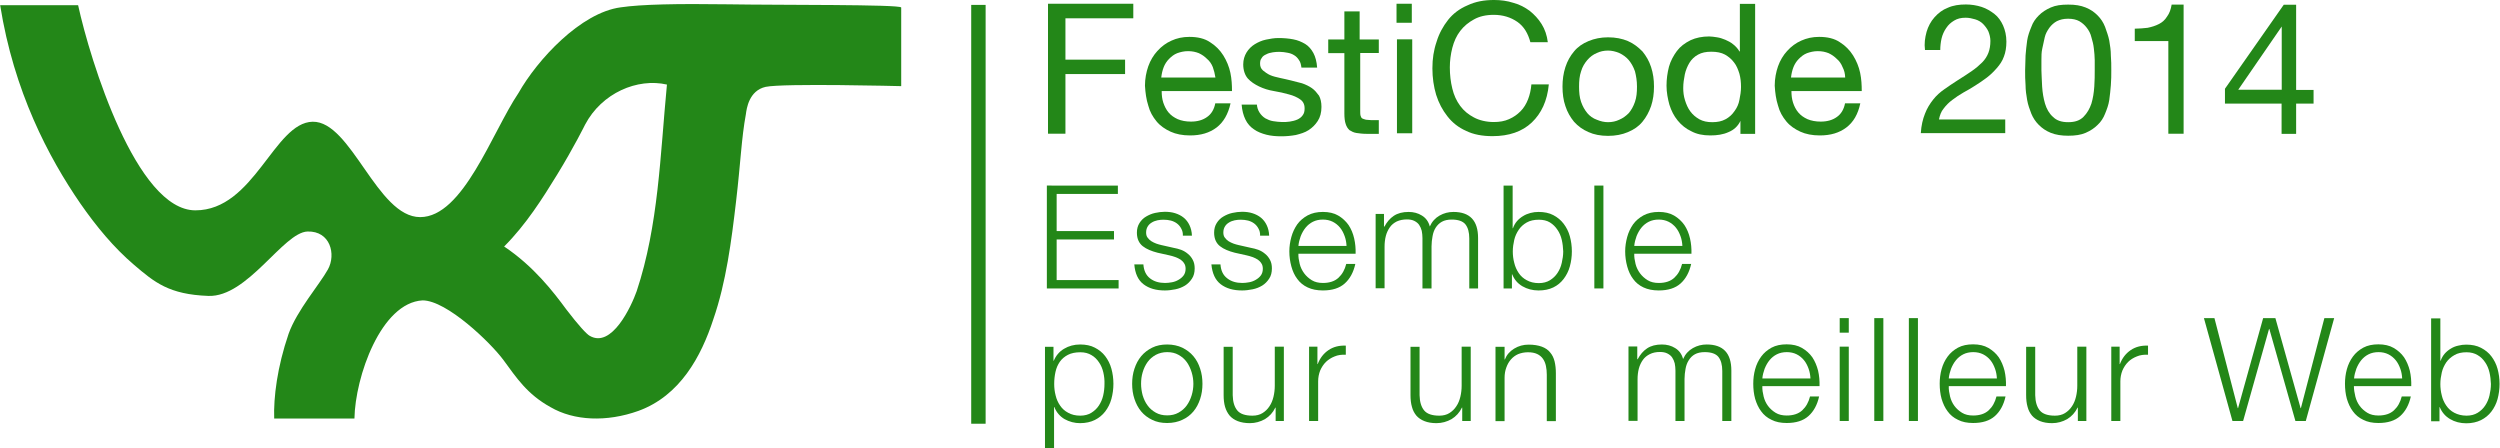 <?xml version="1.0" encoding="utf-8"?>
<!-- Generator: Adobe Illustrator 17.1.0, SVG Export Plug-In . SVG Version: 6.00 Build 0)  -->
<!DOCTYPE svg PUBLIC "-//W3C//DTD SVG 1.1//EN" "http://www.w3.org/Graphics/SVG/1.1/DTD/svg11.dtd">
<svg version="1.1" id="Layer_1" xmlns="http://www.w3.org/2000/svg" xmlns:xlink="http://www.w3.org/1999/xlink" x="0px" y="0px"
	 viewBox="-315.8 700.6 1735.2 311.2" enable-background="new -315.8 700.6 1735.2 311.2" xml:space="preserve">
<g transform="matrix(1,0,0,1,-9.69,-462.706)">
	<path fill="#238718" d="M199.3,1166.3c-35.2-0.5-60.4,0-74.6,2.1c-27.8,3.7-57.8,36.3-70.9,59.4c-18.4,27.3-38.4,86.2-68.3,86.2
		s-47.8-66.7-74.6-66.2c-26.8,0.5-40.5,61.5-81.4,61.5s-73-104-81.4-142.4h-54.1c9.5,59.9,33.6,105.6,55.7,137.7
		c11,15.8,23.1,30.5,37.3,42.6s24.2,20.5,51.5,21.5s52-44.1,68.8-44.7c15.8-0.5,20,15.8,14.2,26.3s-21.5,28.4-27.3,44.7
		c-7.9,23.1-10.5,44.1-10,58.8h55.7c0.5-28.9,18.4-80.4,47.3-82c16.8,0,47.3,29.4,56.2,41.5c8.9,12.1,16.3,23.6,32.6,32.6
		c16.3,9.5,38.9,10.5,61,2.6c28.9-10.5,43.6-37.8,52-63.6c8.9-25.7,12.6-54.6,15.8-82c3.2-27.3,3.7-43.6,6.8-60.4
		c0.5-3.7,2.1-16.3,13.7-18.9c12.1-2.6,94.1-0.5,94.1-0.5v-54.6C318.6,1166.3,234.5,1166.9,199.3,1166.3L199.3,1166.3z M156.8,1222
		c-4.7,48.9-5.8,97.7-21,143.4c-3.7,10.5-17.3,39.9-32.6,31c-2.1-1.1-7.9-7.4-16.3-18.4c-8.9-12.1-22.6-29.9-43.1-43.6
		c15.2-15.2,26.8-33.6,36.8-49.9c11.6-18.9,19.4-34.7,19.4-34.7l0,0C111.6,1227.8,136.3,1217.3,156.8,1222z"/>
</g>
<rect x="358.3" y="704" fill="#238718" width="10" height="290.7"/>
<g>
	<path fill="#238718" d="M460.1,829.4v5.8h-42.5V861h39.8v5.8h-39.8V895h43v5.8h-49.8v-71.4H460.1z"/>
	<path fill="#238718" d="M504.1,859.3c-0.7-1.4-1.7-2.6-3-3.6c-1.2-0.9-2.7-1.6-4.2-2c-1.6-0.4-3.3-0.6-5.1-0.6
		c-1.4,0-2.8,0.1-4.2,0.4c-1.4,0.3-2.8,0.8-3.9,1.5c-1.2,0.7-2.2,1.6-2.9,2.8c-0.7,1.1-1.1,2.5-1.1,4.2c0,1.4,0.3,2.6,1,3.5
		c0.7,1,1.6,1.8,2.6,2.5c1.1,0.7,2.2,1.2,3.5,1.7c1.3,0.4,2.4,0.8,3.5,1l8.4,1.9c1.8,0.3,3.6,0.8,5.3,1.4c1.8,0.7,3.3,1.6,4.7,2.8
		c1.4,1.1,2.5,2.5,3.4,4.2c0.9,1.7,1.3,3.6,1.3,5.9c0,2.8-0.6,5.2-1.9,7.1c-1.3,2-2.9,3.6-4.8,4.8c-2,1.2-4.2,2.1-6.7,2.6
		c-2.5,0.5-4.9,0.8-7.3,0.8c-6.1,0-11-1.4-14.8-4.3c-3.8-2.9-5.9-7.5-6.4-13.8h6.3c0.3,4.3,1.8,7.5,4.6,9.7
		c2.8,2.2,6.3,3.2,10.5,3.2c1.5,0,3.1-0.2,4.8-0.5c1.6-0.3,3.2-0.9,4.5-1.7c1.4-0.8,2.6-1.8,3.5-3c0.9-1.2,1.4-2.8,1.4-4.6
		c0-1.5-0.3-2.8-1-3.8c-0.6-1-1.5-1.9-2.5-2.6c-1.1-0.7-2.3-1.3-3.7-1.8c-1.4-0.5-2.8-0.9-4.2-1.2l-8.1-1.8c-2.1-0.5-4-1.2-5.7-1.9
		c-1.7-0.7-3.2-1.6-4.5-2.6c-1.3-1-2.3-2.3-3-3.8c-0.7-1.5-1.1-3.4-1.1-5.6c0-2.6,0.6-4.8,1.8-6.7c1.2-1.9,2.7-3.4,4.6-4.5
		c1.9-1.1,3.9-2,6.2-2.5c2.3-0.5,4.6-0.8,6.8-0.8c2.6,0,5,0.3,7.2,1c2.2,0.7,4.2,1.7,5.9,3.1c1.7,1.4,3,3.1,4,5.2s1.6,4.5,1.7,7.3
		h-6.3C505.3,862.4,504.9,860.7,504.1,859.3z"/>
	<path fill="#238718" d="M557.7,859.3c-0.7-1.4-1.7-2.6-3-3.6c-1.2-0.9-2.7-1.6-4.2-2c-1.6-0.4-3.3-0.6-5.1-0.6
		c-1.4,0-2.8,0.1-4.2,0.4c-1.4,0.3-2.8,0.8-3.9,1.5c-1.2,0.7-2.2,1.6-2.9,2.8c-0.7,1.1-1.1,2.5-1.1,4.2c0,1.4,0.3,2.6,1,3.5
		c0.7,1,1.6,1.8,2.6,2.5c1.1,0.7,2.2,1.2,3.5,1.7c1.3,0.4,2.4,0.8,3.5,1l8.4,1.9c1.8,0.3,3.6,0.8,5.3,1.4c1.8,0.7,3.3,1.6,4.7,2.8
		c1.4,1.1,2.5,2.5,3.4,4.2c0.9,1.7,1.3,3.6,1.3,5.9c0,2.8-0.6,5.2-1.9,7.1c-1.3,2-2.9,3.6-4.8,4.8c-2,1.2-4.2,2.1-6.7,2.6
		c-2.5,0.5-4.9,0.8-7.3,0.8c-6.1,0-11-1.4-14.8-4.3c-3.8-2.9-5.9-7.5-6.5-13.8h6.3c0.3,4.3,1.8,7.5,4.7,9.7
		c2.8,2.2,6.3,3.2,10.5,3.2c1.5,0,3.1-0.2,4.8-0.5c1.6-0.3,3.2-0.9,4.5-1.7c1.4-0.8,2.6-1.8,3.5-3c0.9-1.2,1.4-2.8,1.4-4.6
		c0-1.5-0.3-2.8-1-3.8c-0.6-1-1.5-1.9-2.5-2.6c-1.1-0.7-2.3-1.3-3.7-1.8c-1.4-0.5-2.8-0.9-4.2-1.2l-8.1-1.8c-2.1-0.5-4-1.2-5.7-1.9
		c-1.7-0.7-3.2-1.6-4.5-2.6c-1.3-1-2.3-2.3-3-3.8c-0.7-1.5-1.1-3.4-1.1-5.6c0-2.6,0.6-4.8,1.8-6.7c1.2-1.9,2.7-3.4,4.6-4.5
		c1.9-1.1,3.9-2,6.2-2.5c2.3-0.5,4.6-0.8,6.8-0.8c2.6,0,5,0.3,7.2,1c2.2,0.7,4.2,1.7,5.9,3.1c1.7,1.4,3,3.1,4,5.2s1.6,4.5,1.7,7.3
		h-6.3C558.9,862.4,558.5,860.7,557.7,859.3z"/>
	<path fill="#238718" d="M586.3,883.8c0.6,2.4,1.7,4.6,3.1,6.5c1.4,1.9,3.2,3.5,5.3,4.8c2.1,1.3,4.7,1.9,7.7,1.9
		c4.6,0,8.2-1.2,10.8-3.6c2.6-2.4,4.4-5.6,5.4-9.6h6.3c-1.3,5.9-3.8,10.4-7.4,13.6c-3.6,3.2-8.6,4.8-15.1,4.8
		c-4.1,0-7.6-0.7-10.6-2.1c-3-1.4-5.4-3.4-7.2-5.9c-1.9-2.5-3.2-5.4-4.1-8.7c-0.9-3.3-1.4-6.8-1.4-10.4c0-3.4,0.5-6.7,1.4-10
		c0.9-3.3,2.3-6.2,4.1-8.8c1.9-2.6,4.3-4.6,7.2-6.2c3-1.6,6.5-2.4,10.6-2.4c4.1,0,7.7,0.8,10.6,2.5c2.9,1.7,5.3,3.9,7.2,6.6
		c1.8,2.7,3.1,5.8,3.9,9.3c0.8,3.5,1.1,7,1,10.6h-39.7C585.3,879,585.7,881.3,586.3,883.8z M617.5,864.5c-0.8-2.2-1.8-4.2-3.2-5.9
		c-1.4-1.7-3.1-3.1-5.1-4.1c-2-1-4.3-1.5-6.8-1.5c-2.6,0-4.9,0.5-6.9,1.5c-2,1-3.7,2.4-5.1,4.1c-1.4,1.7-2.5,3.7-3.4,5.9
		c-0.8,2.2-1.4,4.5-1.6,6.8h33.4C618.7,869,618.3,866.7,617.5,864.5z"/>
	<path fill="#238718" d="M644.8,849.2v8.7h0.3c1.7-3.2,3.8-5.7,6.5-7.5s6.1-2.7,10.3-2.7c3.4,0,6.5,0.8,9.2,2.5
		c2.8,1.7,4.6,4.2,5.5,7.6c1.5-3.4,3.8-5.9,6.8-7.6c3-1.7,6.2-2.5,9.6-2.5c11.4,0,17.1,6,17.1,18.1v35H704v-34.7
		c0-4.3-0.9-7.5-2.7-9.8c-1.8-2.2-5-3.3-9.5-3.3c-2.7,0-5,0.5-6.8,1.5c-1.8,1-3.2,2.4-4.3,4.1c-1.1,1.7-1.8,3.7-2.2,6
		c-0.4,2.2-0.7,4.5-0.7,7v29.2h-6.3v-35c0-1.7-0.2-3.4-0.5-5c-0.4-1.6-1-2.9-1.8-4.1c-0.8-1.2-2-2.1-3.4-2.8c-1.4-0.7-3.1-1-5.1-1
		c-2.7,0-5,0.5-7,1.4c-2,1-3.6,2.3-4.8,4c-1.2,1.7-2.2,3.7-2.8,6c-0.6,2.3-0.9,4.8-0.9,7.6v28.8H639v-51.6H644.8z"/>
	<path fill="#238718" d="M734.1,829.4V859h0.2c0.7-1.9,1.6-3.5,2.8-4.9c1.2-1.4,2.7-2.6,4.2-3.5c1.6-1,3.3-1.7,5.2-2.2
		c1.9-0.5,3.7-0.7,5.6-0.7c3.9,0,7.4,0.7,10.2,2.2c2.9,1.5,5.3,3.5,7.2,6s3.4,5.4,4.3,8.7c0.9,3.3,1.4,6.8,1.4,10.5
		c0,3.7-0.5,7.1-1.4,10.4c-0.9,3.3-2.4,6.2-4.3,8.7s-4.3,4.5-7.2,5.9c-2.9,1.4-6.3,2.1-10.2,2.1c-4.2,0-7.9-1-11.2-2.9
		c-3.3-1.9-5.7-4.7-7.1-8.3h-0.2v9.8h-5.8v-71.4H734.1z M768.2,867.1c-0.6-2.6-1.6-5-3-7c-1.4-2.1-3.1-3.8-5.2-5.1
		c-2.1-1.3-4.7-1.9-7.7-1.9c-3.3,0-6.1,0.6-8.4,1.9c-2.3,1.3-4.2,3-5.6,5.1c-1.4,2.1-2.5,4.4-3.1,7c-0.6,2.6-1,5.3-1,8
		c0,2.7,0.3,5.3,1,7.9c0.6,2.6,1.7,5,3.1,7.1c1.4,2.1,3.3,3.8,5.6,5c2.3,1.3,5.1,2,8.4,2c3,0,5.6-0.7,7.7-2c2.1-1.3,3.9-3,5.2-5
		c1.4-2.1,2.4-4.4,3-7.1c0.6-2.6,1-5.3,1-7.9C769.1,872.4,768.8,869.7,768.2,867.1z"/>
	<path fill="#238718" d="M797.1,829.4v71.4h-6.3v-71.4H797.1z"/>
	<path fill="#238718" d="M819.4,883.8c0.6,2.4,1.7,4.6,3.1,6.5c1.4,1.9,3.2,3.5,5.3,4.8c2.1,1.3,4.7,1.9,7.7,1.9
		c4.6,0,8.2-1.2,10.8-3.6c2.6-2.4,4.4-5.6,5.4-9.6h6.3c-1.3,5.9-3.8,10.4-7.4,13.6c-3.6,3.2-8.6,4.8-15.1,4.8
		c-4.1,0-7.6-0.7-10.6-2.1c-3-1.4-5.4-3.4-7.2-5.9c-1.9-2.5-3.2-5.4-4.1-8.7c-0.9-3.3-1.4-6.8-1.4-10.4c0-3.4,0.5-6.7,1.4-10
		c0.9-3.3,2.3-6.2,4.1-8.8c1.9-2.6,4.3-4.6,7.2-6.2c3-1.6,6.5-2.4,10.6-2.4c4.1,0,7.7,0.8,10.6,2.5c2.9,1.7,5.3,3.9,7.2,6.6
		c1.8,2.7,3.1,5.8,3.9,9.3c0.8,3.5,1.1,7,1,10.6h-39.7C818.4,879,818.8,881.3,819.4,883.8z M850.6,864.5c-0.8-2.2-1.8-4.2-3.2-5.9
		c-1.4-1.7-3.1-3.1-5.1-4.1c-2-1-4.3-1.5-6.8-1.5c-2.6,0-4.9,0.5-6.9,1.5c-2,1-3.7,2.4-5.1,4.1c-1.4,1.7-2.5,3.7-3.4,5.9
		c-0.8,2.2-1.4,4.5-1.6,6.8h33.4C851.8,869,851.4,866.7,850.6,864.5z"/>
	<path fill="#238718" d="M415.4,941.2v9.8h0.2c1.5-3.6,3.9-6.4,7.1-8.3c3.3-2,7.1-3,11.2-3c3.9,0,7.4,0.7,10.2,2.2
		c2.9,1.5,5.3,3.4,7.2,5.9c1.9,2.5,3.4,5.4,4.3,8.7c0.9,3.3,1.4,6.8,1.4,10.5c0,3.7-0.5,7.1-1.4,10.5c-0.9,3.3-2.4,6.2-4.3,8.7
		c-1.9,2.5-4.4,4.5-7.2,5.9s-6.3,2.2-10.2,2.2c-1.9,0-3.7-0.2-5.6-0.7c-1.9-0.5-3.6-1.2-5.2-2.1c-1.6-0.9-3-2.1-4.2-3.5
		c-1.2-1.4-2.2-3-2.9-4.9h-0.2v28.8h-6.3v-70.6H415.4z M450,959.1c-0.6-2.6-1.6-5-3-7c-1.4-2.1-3.1-3.8-5.2-5c-2.1-1.3-4.7-2-7.7-2
		c-3.5,0-6.4,0.6-8.7,1.8c-2.3,1.2-4.2,2.8-5.6,4.8s-2.4,4.3-3,7c-0.6,2.7-0.9,5.5-0.9,8.4c0,2.7,0.3,5.3,1,8c0.6,2.6,1.7,5,3.1,7
		c1.4,2.1,3.3,3.8,5.6,5c2.3,1.3,5.1,2,8.4,2c3,0,5.6-0.7,7.7-2c2.1-1.3,3.9-3,5.2-5c1.4-2.1,2.4-4.4,3-7c0.6-2.6,0.9-5.3,0.9-8
		C450.9,964.4,450.6,961.7,450,959.1z"/>
	<path fill="#238718" d="M504.8,941.9c3,1.5,5.6,3.4,7.7,5.9c2.1,2.5,3.6,5.3,4.7,8.7c1.1,3.3,1.6,6.8,1.6,10.5
		c0,3.7-0.5,7.2-1.6,10.5c-1.1,3.3-2.6,6.2-4.7,8.7c-2.1,2.5-4.6,4.4-7.7,5.8c-3,1.4-6.5,2.2-10.5,2.2s-7.4-0.7-10.4-2.2
		c-3-1.4-5.6-3.4-7.6-5.8c-2.1-2.5-3.6-5.4-4.7-8.7c-1.1-3.3-1.6-6.8-1.6-10.5c0-3.7,0.5-7.2,1.6-10.5c1.1-3.3,2.6-6.2,4.7-8.7
		c2.1-2.5,4.6-4.4,7.6-5.9c3-1.5,6.5-2.2,10.4-2.2S501.8,940.5,504.8,941.9z M486.4,946.9c-2.3,1.3-4.2,2.9-5.7,5
		c-1.5,2.1-2.6,4.4-3.4,7.1c-0.8,2.6-1.1,5.3-1.1,8c0,2.7,0.4,5.4,1.1,8c0.8,2.6,1.9,5,3.4,7c1.5,2.1,3.4,3.7,5.7,5
		c2.3,1.3,4.9,1.9,7.9,1.9s5.6-0.6,7.9-1.9c2.3-1.3,4.2-2.9,5.7-5c1.5-2.1,2.6-4.4,3.4-7c0.8-2.6,1.2-5.3,1.2-8c0-2.7-0.4-5.4-1.2-8
		c-0.8-2.6-1.9-5-3.4-7.1c-1.5-2.1-3.4-3.7-5.7-5c-2.3-1.3-4.9-1.9-7.9-1.9S488.7,945.7,486.4,946.9z"/>
	<path fill="#238718" d="M569.6,992.8v-9.3h-0.2c-1.7,3.5-4.1,6.1-7.2,8c-3.2,1.8-6.7,2.8-10.5,2.8c-3.3,0-6-0.5-8.4-1.4
		c-2.3-0.9-4.2-2.2-5.6-3.8c-1.4-1.7-2.5-3.7-3.2-6.1c-0.7-2.4-1-5.1-1-8.2v-33.5h6.3v33.6c0.1,4.7,1.2,8.2,3.2,10.6
		c2,2.4,5.5,3.6,10.5,3.6c2.7,0,5.1-0.6,7-1.8c1.9-1.2,3.5-2.7,4.8-4.7c1.3-1.9,2.2-4.1,2.8-6.6c0.6-2.5,0.9-5.1,0.9-7.7v-27.1h6.3
		v51.6H569.6z"/>
	<path fill="#238718" d="M598.6,941.2v12.1h0.2c1.6-4.2,4.1-7.4,7.5-9.7c3.4-2.3,7.4-3.3,12-3.1v6.3c-2.9-0.1-5.5,0.2-7.8,1.2
		c-2.3,0.9-4.3,2.2-6,3.8c-1.7,1.7-3,3.7-4,6c-0.9,2.3-1.4,4.8-1.4,7.5v27.5h-6.3v-51.6H598.6z"/>
	<path fill="#238718" d="M699.1,992.8v-9.3h-0.2c-1.7,3.5-4.1,6.1-7.2,8c-3.2,1.8-6.7,2.8-10.5,2.8c-3.3,0-6-0.5-8.3-1.4
		c-2.3-0.9-4.2-2.2-5.6-3.8c-1.4-1.7-2.5-3.7-3.1-6.1c-0.7-2.4-1-5.1-1-8.2v-33.5h6.3v33.6c0.1,4.7,1.2,8.2,3.2,10.6
		c2,2.4,5.5,3.6,10.5,3.6c2.7,0,5.1-0.6,7-1.8c1.9-1.2,3.5-2.7,4.8-4.7c1.3-1.9,2.2-4.1,2.8-6.6c0.6-2.5,0.9-5.1,0.9-7.7v-27.1h6.3
		v51.6H699.1z"/>
	<path fill="#238718" d="M728.5,941.2v8.9h0.2c1.2-3.1,3.3-5.6,6.4-7.5c3.1-1.9,6.4-2.8,10.1-2.8c3.6,0,6.6,0.5,9.1,1.4
		c2.4,0.9,4.4,2.2,5.8,4c1.5,1.7,2.5,3.8,3.1,6.2c0.6,2.5,0.9,5.2,0.9,8.3v33.2h-6.3v-32.2c0-2.2-0.2-4.2-0.6-6.1
		c-0.4-1.9-1.1-3.6-2.1-5c-1-1.4-2.3-2.5-4-3.3c-1.7-0.8-3.8-1.2-6.4-1.2c-2.5,0-4.8,0.5-6.8,1.3c-2,0.9-3.6,2.1-5,3.7
		c-1.4,1.6-2.4,3.4-3.2,5.6c-0.8,2.2-1.2,4.5-1.2,7.1v30.1h-6.3v-51.6H728.5z"/>
	<path fill="#238718" d="M820.6,941.2v8.7h0.3c1.7-3.2,3.8-5.7,6.5-7.5c2.7-1.8,6.1-2.7,10.3-2.7c3.4,0,6.5,0.8,9.2,2.5
		c2.8,1.7,4.6,4.2,5.5,7.6c1.5-3.4,3.8-5.9,6.8-7.6c3-1.7,6.2-2.5,9.6-2.5c11.4,0,17.1,6,17.1,18.1v35h-6.3v-34.7
		c0-4.3-0.9-7.5-2.7-9.8c-1.8-2.2-5-3.3-9.5-3.3c-2.7,0-5,0.5-6.8,1.5c-1.8,1-3.2,2.4-4.3,4.2c-1.1,1.7-1.8,3.7-2.2,5.9
		c-0.4,2.2-0.7,4.6-0.7,7v29.2h-6.3v-35c0-1.7-0.2-3.4-0.5-5c-0.4-1.6-1-2.9-1.8-4.1c-0.8-1.2-2-2.1-3.4-2.8c-1.4-0.7-3.1-1-5.1-1
		c-2.7,0-5,0.5-7,1.5c-2,1-3.6,2.3-4.8,4c-1.2,1.7-2.2,3.7-2.8,6c-0.6,2.3-0.9,4.8-0.9,7.5v28.8h-6.3v-51.6H820.6z"/>
	<path fill="#238718" d="M908.3,975.8c0.6,2.4,1.6,4.6,3,6.5c1.4,1.9,3.2,3.5,5.3,4.8c2.1,1.3,4.7,1.9,7.7,1.9
		c4.6,0,8.2-1.2,10.8-3.6c2.6-2.4,4.4-5.6,5.4-9.6h6.3c-1.3,5.9-3.8,10.4-7.4,13.6c-3.6,3.2-8.6,4.8-15.1,4.8
		c-4.1,0-7.6-0.7-10.5-2.2c-3-1.4-5.4-3.4-7.2-5.9c-1.9-2.5-3.2-5.4-4.2-8.7c-0.9-3.3-1.3-6.8-1.3-10.5c0-3.4,0.4-6.7,1.3-10
		c0.9-3.3,2.3-6.2,4.2-8.8c1.9-2.6,4.3-4.6,7.2-6.2c3-1.6,6.5-2.3,10.5-2.3c4.1,0,7.7,0.8,10.6,2.5c2.9,1.7,5.3,3.8,7.2,6.5
		c1.8,2.7,3.1,5.8,4,9.3c0.8,3.5,1.1,7,1,10.7h-39.7C907.3,971,907.7,973.3,908.3,975.8z M939.5,956.5c-0.8-2.2-1.8-4.2-3.2-5.9
		c-1.4-1.7-3.1-3.1-5.1-4.1c-2-1-4.3-1.5-6.8-1.5c-2.6,0-4.9,0.5-6.9,1.5c-2,1-3.7,2.4-5.1,4.1c-1.4,1.7-2.5,3.7-3.4,5.9
		c-0.8,2.2-1.4,4.5-1.6,6.8h33.4C940.7,961,940.3,958.7,939.5,956.5z"/>
	<path fill="#238718" d="M967.4,921.4v10.1h-6.3v-10.1H967.4z M967.4,941.2v51.6h-6.3v-51.6H967.4z"/>
	<path fill="#238718" d="M991.4,921.4v71.4h-6.3v-71.4H991.4z"/>
	<path fill="#238718" d="M1015.4,921.4v71.4h-6.3v-71.4H1015.4z"/>
	<path fill="#238718" d="M1037.7,975.8c0.6,2.4,1.6,4.6,3,6.5c1.4,1.9,3.2,3.5,5.3,4.8c2.1,1.3,4.7,1.9,7.7,1.9
		c4.6,0,8.2-1.2,10.8-3.6c2.6-2.4,4.4-5.6,5.4-9.6h6.3c-1.3,5.9-3.8,10.4-7.4,13.6c-3.6,3.2-8.6,4.8-15.1,4.8
		c-4.1,0-7.6-0.7-10.5-2.2c-3-1.4-5.4-3.4-7.2-5.9c-1.9-2.5-3.2-5.4-4.2-8.7c-0.9-3.3-1.3-6.8-1.3-10.5c0-3.4,0.4-6.7,1.3-10
		c0.9-3.3,2.3-6.2,4.2-8.8c1.9-2.6,4.3-4.6,7.2-6.2c3-1.6,6.5-2.3,10.5-2.3c4.1,0,7.7,0.8,10.6,2.5c2.9,1.7,5.3,3.8,7.2,6.5
		c1.8,2.7,3.1,5.8,4,9.3c0.8,3.5,1.1,7,1,10.7h-39.7C1036.7,971,1037.1,973.3,1037.7,975.8z M1068.9,956.5c-0.8-2.2-1.8-4.2-3.2-5.9
		c-1.4-1.7-3.1-3.1-5.1-4.1c-2-1-4.3-1.5-6.8-1.5c-2.6,0-4.9,0.5-6.9,1.5c-2,1-3.7,2.4-5.1,4.1c-1.4,1.7-2.5,3.7-3.4,5.9
		c-0.8,2.2-1.4,4.5-1.6,6.8h33.4C1070.1,961,1069.7,958.7,1068.9,956.5z"/>
	<path fill="#238718" d="M1126.4,992.8v-9.3h-0.2c-1.7,3.5-4.1,6.1-7.2,8c-3.2,1.8-6.7,2.8-10.5,2.8c-3.3,0-6-0.5-8.3-1.4
		c-2.3-0.9-4.2-2.2-5.6-3.8c-1.4-1.7-2.5-3.7-3.1-6.1c-0.7-2.4-1-5.1-1-8.2v-33.5h6.3v33.6c0.1,4.7,1.2,8.2,3.2,10.6
		c2,2.4,5.5,3.6,10.5,3.6c2.7,0,5.1-0.6,7-1.8c1.9-1.2,3.5-2.7,4.8-4.7c1.3-1.9,2.2-4.1,2.8-6.6c0.6-2.5,0.9-5.1,0.9-7.7v-27.1h6.3
		v51.6H1126.4z"/>
	<path fill="#238718" d="M1155.4,941.2v12.1h0.2c1.6-4.2,4.1-7.4,7.5-9.7c3.4-2.3,7.4-3.3,12-3.1v6.3c-2.9-0.1-5.5,0.2-7.8,1.2
		c-2.3,0.9-4.4,2.2-6,3.8c-1.7,1.7-3,3.7-4,6c-0.9,2.3-1.4,4.8-1.4,7.5v27.5h-6.3v-51.6H1155.4z"/>
	<path fill="#238718" d="M1221.2,921.4l16.2,62.5h0.2l17.4-62.5h8.5l17.5,62.5h0.2l16.3-62.5h6.8l-19.7,71.4h-7.2l-18.1-63.9h-0.2
		l-18,63.9h-7.4l-19.8-71.4H1221.2z"/>
	<path fill="#238718" d="M1319,975.8c0.6,2.4,1.6,4.6,3,6.5c1.4,1.9,3.2,3.5,5.3,4.8c2.1,1.3,4.7,1.9,7.7,1.9
		c4.6,0,8.2-1.2,10.8-3.6c2.6-2.4,4.4-5.6,5.4-9.6h6.3c-1.3,5.9-3.8,10.4-7.4,13.6c-3.6,3.2-8.6,4.8-15.1,4.8
		c-4.1,0-7.6-0.7-10.5-2.2c-3-1.4-5.4-3.4-7.2-5.9c-1.9-2.5-3.2-5.4-4.2-8.7c-0.9-3.3-1.3-6.8-1.3-10.5c0-3.4,0.4-6.7,1.3-10
		c0.9-3.3,2.3-6.2,4.2-8.8c1.9-2.6,4.3-4.6,7.2-6.2c3-1.6,6.5-2.3,10.5-2.3c4.1,0,7.7,0.8,10.6,2.5c2.9,1.7,5.3,3.8,7.2,6.5
		c1.8,2.7,3.1,5.8,4,9.3c0.8,3.5,1.1,7,1,10.7H1318C1318,971,1318.4,973.3,1319,975.8z M1350.2,956.5c-0.8-2.2-1.8-4.2-3.2-5.9
		c-1.4-1.7-3.1-3.1-5.1-4.1c-2-1-4.3-1.5-6.8-1.5c-2.6,0-4.9,0.5-6.9,1.5c-2,1-3.7,2.4-5.1,4.1c-1.4,1.7-2.5,3.7-3.4,5.9
		c-0.8,2.2-1.4,4.5-1.6,6.8h33.4C1351.4,961,1351,958.7,1350.2,956.5z"/>
	<path fill="#238718" d="M1378,921.4V951h0.2c0.7-1.9,1.6-3.5,2.8-4.9c1.2-1.4,2.7-2.6,4.2-3.5c1.6-1,3.3-1.7,5.2-2.1
		c1.9-0.5,3.7-0.7,5.6-0.7c3.9,0,7.3,0.7,10.2,2.2c2.9,1.5,5.3,3.4,7.2,5.9c1.9,2.5,3.4,5.4,4.3,8.7c0.9,3.3,1.4,6.8,1.4,10.5
		c0,3.7-0.5,7.1-1.4,10.5c-0.9,3.3-2.4,6.2-4.3,8.7c-1.9,2.5-4.4,4.5-7.2,5.9c-2.9,1.4-6.3,2.2-10.2,2.2c-4.2,0-8-1-11.2-2.9
		c-3.3-1.9-5.7-4.7-7.2-8.3h-0.2v9.8h-5.8v-71.4H1378z M1412.1,959.1c-0.6-2.6-1.6-5-3-7c-1.4-2.1-3.1-3.8-5.2-5
		c-2.1-1.3-4.7-2-7.7-2c-3.3,0-6.2,0.6-8.5,2c-2.3,1.3-4.2,3-5.6,5c-1.4,2.1-2.5,4.4-3.1,7c-0.6,2.6-1,5.3-1,8c0,2.7,0.3,5.3,1,8
		c0.6,2.6,1.7,5,3.1,7c1.4,2.1,3.3,3.8,5.6,5s5.1,2,8.5,2c3,0,5.6-0.7,7.7-2c2.1-1.3,3.9-3,5.2-5c1.4-2.1,2.4-4.4,3-7
		c0.6-2.6,1-5.3,1-8C1413,964.4,1412.7,961.7,1412.1,959.1z"/>
</g>
<g>
	<path fill="#238718" d="M470.8,703.2v10.1h-47.1V742h41.4V752h-41.4v41.4h-12.1v-90.2H470.8z"/>
	<path fill="#238718" d="M528.6,789.1c-4.9,3.7-10.9,5.5-18.4,5.5c-5.2,0-9.8-0.9-13.5-2.6c-3.7-1.7-7.2-4-9.8-7.2
		s-4.6-6.6-5.7-10.9c-1.4-4.3-2-8.9-2.3-13.8c0-4.9,0.9-9.5,2.3-13.5c1.4-4,3.7-7.8,6.3-10.6c2.9-3.2,6-5.5,9.8-7.2
		c3.7-1.7,7.8-2.6,12.4-2.6c5.7,0,10.6,1.1,14.4,3.7c3.7,2.3,6.9,5.5,9.2,9.2c2.3,3.7,4,7.8,4.9,12.1c0.9,4.3,1.1,8.6,1.1,12.6
		h-48.8c0,2.9,0.3,5.5,1.1,8c0.9,2.6,2,4.9,3.7,6.9c1.7,2,3.7,3.4,6.3,4.6c2.6,1.1,5.7,1.7,9.2,1.7c4.6,0,8.3-1.1,11.2-3.2
		c2.9-2,4.9-5.2,5.7-9.5h10.6C536.6,779.9,533.4,785.4,528.6,789.1z M526,747.2c-0.9-2.3-2.3-4.3-4-5.7c-1.7-1.7-3.4-2.9-5.7-4
		c-2.3-0.9-4.6-1.4-7.5-1.4c-2.9,0-5.2,0.6-7.5,1.4c-2.3,0.9-4,2.3-5.7,4s-2.9,3.7-3.7,5.7c-0.9,2.3-1.4,4.6-1.7,7.2h37.6
		C527.4,751.7,526.8,749.5,526,747.2z"/>
	<path fill="#238718" d="M558.4,778.7c1.1,1.7,2.3,2.9,4,4c1.7,0.9,3.4,1.7,5.5,2c2,0.3,4.3,0.6,6.3,0.6c1.7,0,3.4,0,5.2-0.3
		c1.7-0.3,3.4-0.6,5.2-1.4c1.4-0.6,2.9-1.7,3.7-2.9c1.1-1.4,1.4-2.9,1.4-4.9c0-2.9-1.1-4.9-3.2-6.3c-2-1.4-4.6-2.6-7.8-3.4
		c-3.2-0.9-6.6-1.7-10.3-2.3c-3.7-0.6-7.2-1.7-10.3-3.2s-5.7-3.2-7.8-5.5c-2-2.3-3.2-5.7-3.2-9.8c0-3.2,0.9-6,2.3-8.3
		c1.4-2.3,3.4-4.3,5.7-5.7c2.3-1.4,4.9-2.6,7.8-3.2s5.7-1.1,8.6-1.1c3.7,0,7.2,0.3,10.3,0.9c3.2,0.6,5.7,1.7,8.3,3.2
		c2.3,1.4,4.3,3.7,5.7,6.3s2.3,6,2.6,10.1h-10.9c-0.3-2-0.6-3.7-1.7-5.2c-0.9-1.4-2-2.6-3.4-3.4c-1.4-0.9-2.9-1.4-4.6-1.7
		s-3.4-0.6-5.2-0.6s-3.2,0-4.9,0.3c-1.7,0.3-3.2,0.6-4.6,1.4c-1.4,0.6-2.6,1.4-3.2,2.6c-0.9,1.1-1.1,2.3-1.1,4s0.6,3.4,2,4.6
		c1.4,1.1,2.9,2.3,4.9,3.2c2,0.9,4.3,1.4,6.9,2s5.2,1.1,7.5,1.7c2.6,0.6,5.5,1.4,7.8,2c2.6,0.9,4.9,2,6.9,3.4c2,1.4,3.4,3.2,4.9,5.2
		c1.1,2,1.7,4.6,1.7,7.8c0,4-0.9,7.2-2.6,9.8c-1.7,2.6-3.7,4.6-6.3,6.3s-5.7,2.6-8.9,3.4c-3.4,0.6-6.6,0.9-10.1,0.9
		c-3.7,0-7.2-0.3-10.3-1.1s-6.3-2-8.6-3.7c-2.6-1.7-4.6-4-6-6.9s-2.3-6.3-2.6-10.3h10.6C556.7,775,557.3,777,558.4,778.7z"/>
	<path fill="#238718" d="M641.2,727.9v9.5h-12.9v40.5c0,1.1,0,2.3,0.3,3.2c0.3,0.9,0.6,1.4,1.1,1.7c0.6,0.3,1.4,0.6,2.6,0.9
		c1.1,0,2.3,0.3,4,0.3h4.9v9.5h-8.3c-2.9,0-5.2-0.3-7.2-0.6c-2-0.3-3.4-1.1-4.9-2c-1.1-1.1-2-2.3-2.6-4.3c-0.6-1.7-0.9-4.3-0.9-7.2
		v-41.9h-11.2v-9.5h11.2v-19.5h10.6v19.5H641.2z"/>
	<path fill="#238718" d="M653.5,716.1v-12.9h10.6v13.2h-10.6V716.1z M664.4,727.9v65.2h-10.6v-65.2H664.4z"/>
	<path fill="#238718" d="M737.4,715.8c-4.6-3.2-10.1-4.9-16.4-4.9c-5.5,0-10.1,1.1-13.8,3.2c-3.7,2-6.9,4.6-9.5,8
		c-2.6,3.4-4.3,7.2-5.5,11.8c-1.1,4.3-1.7,8.9-1.7,13.5c0,5.2,0.6,10.1,1.7,14.6c1.1,4.6,2.9,8.6,5.5,12.1s5.7,6,9.5,8
		c3.7,2,8.6,3.2,13.8,3.2c4,0,7.5-0.6,10.6-2c3.2-1.4,5.7-3.2,8-5.5c2.3-2.3,4-5.2,5.2-8.3s2-6.6,2.3-10.3h12.1
		c-1.1,11.5-5.2,20.1-11.8,26.4c-6.6,6.3-15.8,9.5-27.3,9.5c-6.9,0-13.2-1.1-18.4-3.7c-5.2-2.3-9.5-5.7-12.9-10.1
		c-3.4-4.3-6-9.2-7.8-14.9c-1.7-5.7-2.6-11.8-2.6-18.4c0-6.6,0.9-12.6,2.9-18.4c1.7-5.7,4.6-10.9,8-15.2c3.4-4.3,8-7.8,13.5-10.1
		c5.5-2.6,11.5-3.7,18.4-3.7c4.6,0,9.2,0.6,13.5,2c4.3,1.1,8,3.2,11.2,5.5c3.2,2.6,6,5.5,8.3,9.2c2.3,3.7,3.7,7.8,4.3,12.6h-12.1
		C744.8,723.9,742,719,737.4,715.8z"/>
	<path fill="#238718" d="M770.7,747.2c1.4-4.3,3.4-7.8,6-10.9c2.6-3.2,6-5.5,10.1-7.2s8.6-2.6,13.5-2.6c5.2,0,9.8,0.9,13.8,2.6
		c4,1.7,7.2,4.3,10.1,7.2c2.6,3.2,4.6,6.6,6,10.9c1.4,4.3,2,8.6,2,13.5s-0.6,9.2-2,13.5c-1.4,4-3.4,7.8-6,10.9
		c-2.6,3.2-6,5.5-10.1,7.2c-4,1.7-8.6,2.6-13.8,2.6s-9.8-0.9-13.5-2.6c-4-1.7-7.2-4-10.1-7.2c-2.6-3.2-4.6-6.6-6-10.9
		c-1.4-4-2-8.6-2-13.5C768.7,756.1,769.3,751.5,770.7,747.2z M781.6,771.3c1.1,3.2,2.6,5.7,4.3,7.8c1.7,2,4,3.7,6.6,4.6
		c2.6,1.1,5.2,1.7,7.8,1.7c2.9,0,5.5-0.6,7.8-1.7c2.6-1.1,4.6-2.6,6.6-4.6c1.7-2,3.2-4.6,4.3-7.8s1.4-6.6,1.4-10.6
		c0-4-0.6-7.5-1.4-10.6c-1.1-3.2-2.6-5.7-4.3-7.8c-1.7-2-4-3.7-6.6-4.9c-2.6-1.1-5.2-1.7-7.8-1.7c-2.9,0-5.5,0.6-7.8,1.7
		c-2.6,1.1-4.6,2.6-6.6,4.9c-1.7,2-3.4,4.6-4.3,7.8c-1.1,3.2-1.4,6.6-1.4,10.6S780.5,768.1,781.6,771.3z"/>
	<path fill="#238718" d="M892.2,793.4v-8.9l0,0c-1.7,3.7-4.6,6.3-8.3,7.8c-3.7,1.7-8,2.3-12.6,2.3c-5.2,0-9.5-0.9-13.2-2.9
		c-3.7-1.7-6.9-4.3-9.5-7.5s-4.3-6.6-5.7-10.9c-1.1-4-2-8.6-2-13.2s0.6-8.9,1.7-13.2c1.1-4,3.2-7.8,5.5-10.9s5.5-5.5,9.5-7.5
		c3.7-1.7,8-2.6,12.9-2.6c1.7,0,3.4,0.3,5.5,0.6c2,0.3,3.7,0.9,5.7,1.7c2,0.9,3.7,1.7,5.5,3.2s3.2,2.9,4.3,4.9h0.3v-33h10.6v90.2
		H892.2z M853.7,770.1c0.9,2.9,2,5.5,3.7,7.8c1.7,2.3,3.7,4,6.3,5.5c2.6,1.4,5.5,2,8.9,2c3.7,0,6.6-0.6,9.2-2s4.6-3.2,6.3-5.7
		c1.7-2.3,2.9-4.9,3.4-7.8c0.6-2.9,1.1-6,1.1-8.9c0-3.2-0.3-6.3-1.1-9.2c-0.9-2.9-2-5.7-3.7-7.8c-1.7-2.3-3.7-4-6.3-5.5
		c-2.6-1.4-5.7-2-9.5-2s-6.6,0.6-9.2,2c-2.6,1.4-4.6,3.4-6,5.7c-1.4,2.3-2.6,5.2-3.2,8c-0.6,3.2-1.1,6-1.1,9.5
		C852.5,764.4,852.8,767.3,853.7,770.1z"/>
	<path fill="#238718" d="M965.7,789.1c-4.9,3.7-10.9,5.5-18.4,5.5c-5.2,0-9.8-0.9-13.5-2.6c-3.7-1.7-7.2-4-9.8-7.2
		s-4.6-6.6-5.7-10.9c-1.4-4.3-2-8.9-2.3-13.8c0-4.9,0.9-9.5,2.3-13.5c1.4-4,3.7-7.8,6.3-10.6c2.9-3.2,6-5.5,9.8-7.2
		s7.8-2.6,12.4-2.6c5.7,0,10.6,1.1,14.4,3.7c3.7,2.3,6.9,5.5,9.2,9.2c2.3,3.7,4,7.8,4.9,12.1c0.9,4.3,1.1,8.6,1.1,12.6h-48.8
		c0,2.9,0.3,5.5,1.1,8s2,4.9,3.7,6.9c1.7,2,3.7,3.4,6.3,4.6c2.6,1.1,5.7,1.7,9.2,1.7c4.6,0,8.3-1.1,11.2-3.2c2.9-2,4.9-5.2,5.7-9.5
		h10.6C973.8,779.9,970.6,785.4,965.7,789.1z M963.1,747.2c-0.9-2.3-2.3-4.3-4-5.7c-1.7-1.7-3.4-2.9-5.7-4c-2.3-0.9-4.6-1.4-7.5-1.4
		s-5.2,0.6-7.5,1.4c-2.3,0.9-4,2.3-5.7,4s-2.9,3.7-3.7,5.7c-0.9,2.3-1.4,4.6-1.7,7.2h37.6C964.8,751.7,964.3,749.5,963.1,747.2z"/>
	<path fill="#238718" d="M1021.4,722.7c1.1-3.7,2.9-7.2,5.5-10.1c2.6-2.9,5.5-5.2,9.2-6.6c3.7-1.7,8-2.3,12.6-2.3
		c3.7,0,7.5,0.6,10.9,1.7s6.3,2.9,8.9,4.9s4.6,4.9,6,8c1.4,3.2,2.3,6.9,2.3,11.2c0,4-0.6,7.5-1.7,10.3c-1.1,3.2-2.9,5.7-4.9,8
		c-2,2.3-4.3,4.6-6.9,6.6c-2.6,2-5.2,3.7-8,5.5s-5.5,3.4-8.3,4.9c-2.9,1.7-5.5,3.4-7.8,5.2c-2.3,1.7-4.3,3.7-6,6
		c-1.7,2-2.6,4.6-3.2,7.5h46v9.5h-58.6c0.3-5.2,1.4-9.8,2.9-13.5c1.4-3.7,3.4-6.9,5.7-9.8s4.9-5.2,7.8-7.2c2.9-2,5.7-4,8.9-6
		c3.7-2.3,7.2-4.6,10.1-6.6c2.9-2,5.2-4,7.2-6c2-2,3.4-4.3,4.3-6.6c0.9-2.3,1.4-5.2,1.4-8.3c0-2.3-0.6-4.6-1.4-6.6
		c-0.9-2-2.3-3.7-3.7-5.2c-1.4-1.4-3.4-2.6-5.5-3.2c-2-0.6-4.3-1.1-6.6-1.1c-3.2,0-5.7,0.6-8,2s-4,2.9-5.5,5.2
		c-1.4,2-2.6,4.6-3.2,7.2s-0.9,5.5-0.9,8h-10.6C1019.7,730.8,1020.3,726.8,1021.4,722.7z"/>
	<path fill="#238718" d="M1090.1,739.1c0.3-3.4,0.6-6.9,1.1-10.3s1.7-6.6,2.9-9.5c1.1-3.2,2.9-5.7,5.2-8c2.3-2.3,4.9-4,8.3-5.5
		s7.2-2,12.1-2c4.9,0,8.6,0.6,12.1,2s6,3.2,8.3,5.5c2.3,2.3,4,4.9,5.2,8c1.1,3.2,2.3,6.3,2.9,9.5c0.6,3.4,1.1,6.9,1.1,10.3
		c0.3,3.4,0.3,6.9,0.3,10.3c0,3.2,0,6.6-0.3,10.3c-0.3,3.4-0.6,6.9-1.1,10.3s-1.7,6.6-2.9,9.5c-1.1,2.9-2.9,5.7-5.2,7.8
		c-2.3,2.3-4.9,4-8.3,5.5c-3.2,1.4-7.2,2-12.1,2c-4.6,0-8.6-0.6-12.1-2c-3.4-1.4-6-3.2-8.3-5.5s-4-4.9-5.2-7.8
		c-1.1-2.9-2.3-6-2.9-9.5c-0.6-3.4-1.1-6.9-1.1-10.3c-0.3-3.4-0.3-6.9-0.3-10.3S1090.1,742.6,1090.1,739.1z M1101.6,760.7
		c0.3,4.3,0.9,8,2,11.8c1.1,3.7,2.9,6.9,5.5,9.2c2.6,2.6,6,3.7,10.6,3.7s8-1.1,10.6-3.7c2.6-2.6,4.3-5.7,5.5-9.2
		c1.1-3.7,1.7-7.5,2-11.8s0.3-8,0.3-11.2c0-2.3,0-4.6,0-7.2c0-2.6-0.3-5.2-0.6-8s-0.9-5.2-1.7-7.8c-0.6-2.6-1.7-4.6-3.2-6.6
		s-3.2-3.4-5.2-4.6c-2-1.1-4.6-1.7-7.8-1.7s-5.5,0.6-7.8,1.7c-2,1.1-3.7,2.6-5.2,4.6c-1.4,2-2.6,4-3.2,6.6c-0.6,2.6-1.1,5.2-1.7,7.8
		c-0.6,2.6-0.6,5.2-0.6,8s0,5.2,0,7.2C1101.3,752.6,1101.3,756.3,1101.6,760.7z"/>
	<path fill="#238718" d="M1189.2,793.4v-64.3h-23.3v-8.6c3.2,0,6-0.3,8.9-0.6c2.9-0.6,5.5-1.4,7.8-2.6c2.3-1.1,4.3-2.9,5.7-5.2
		c1.7-2.3,2.6-4.9,3.2-8.3h8.3v89.6H1189.2z"/>
	<path fill="#238718" d="M1290,763v9.5h-12.1v21h-10.1v-21h-39.3v-10.3l40.8-58.3h8.6V763H1290L1290,763z M1267.9,719L1267.9,719
		l-30.2,43.9h30.2V719z"/>
</g>
</svg>
